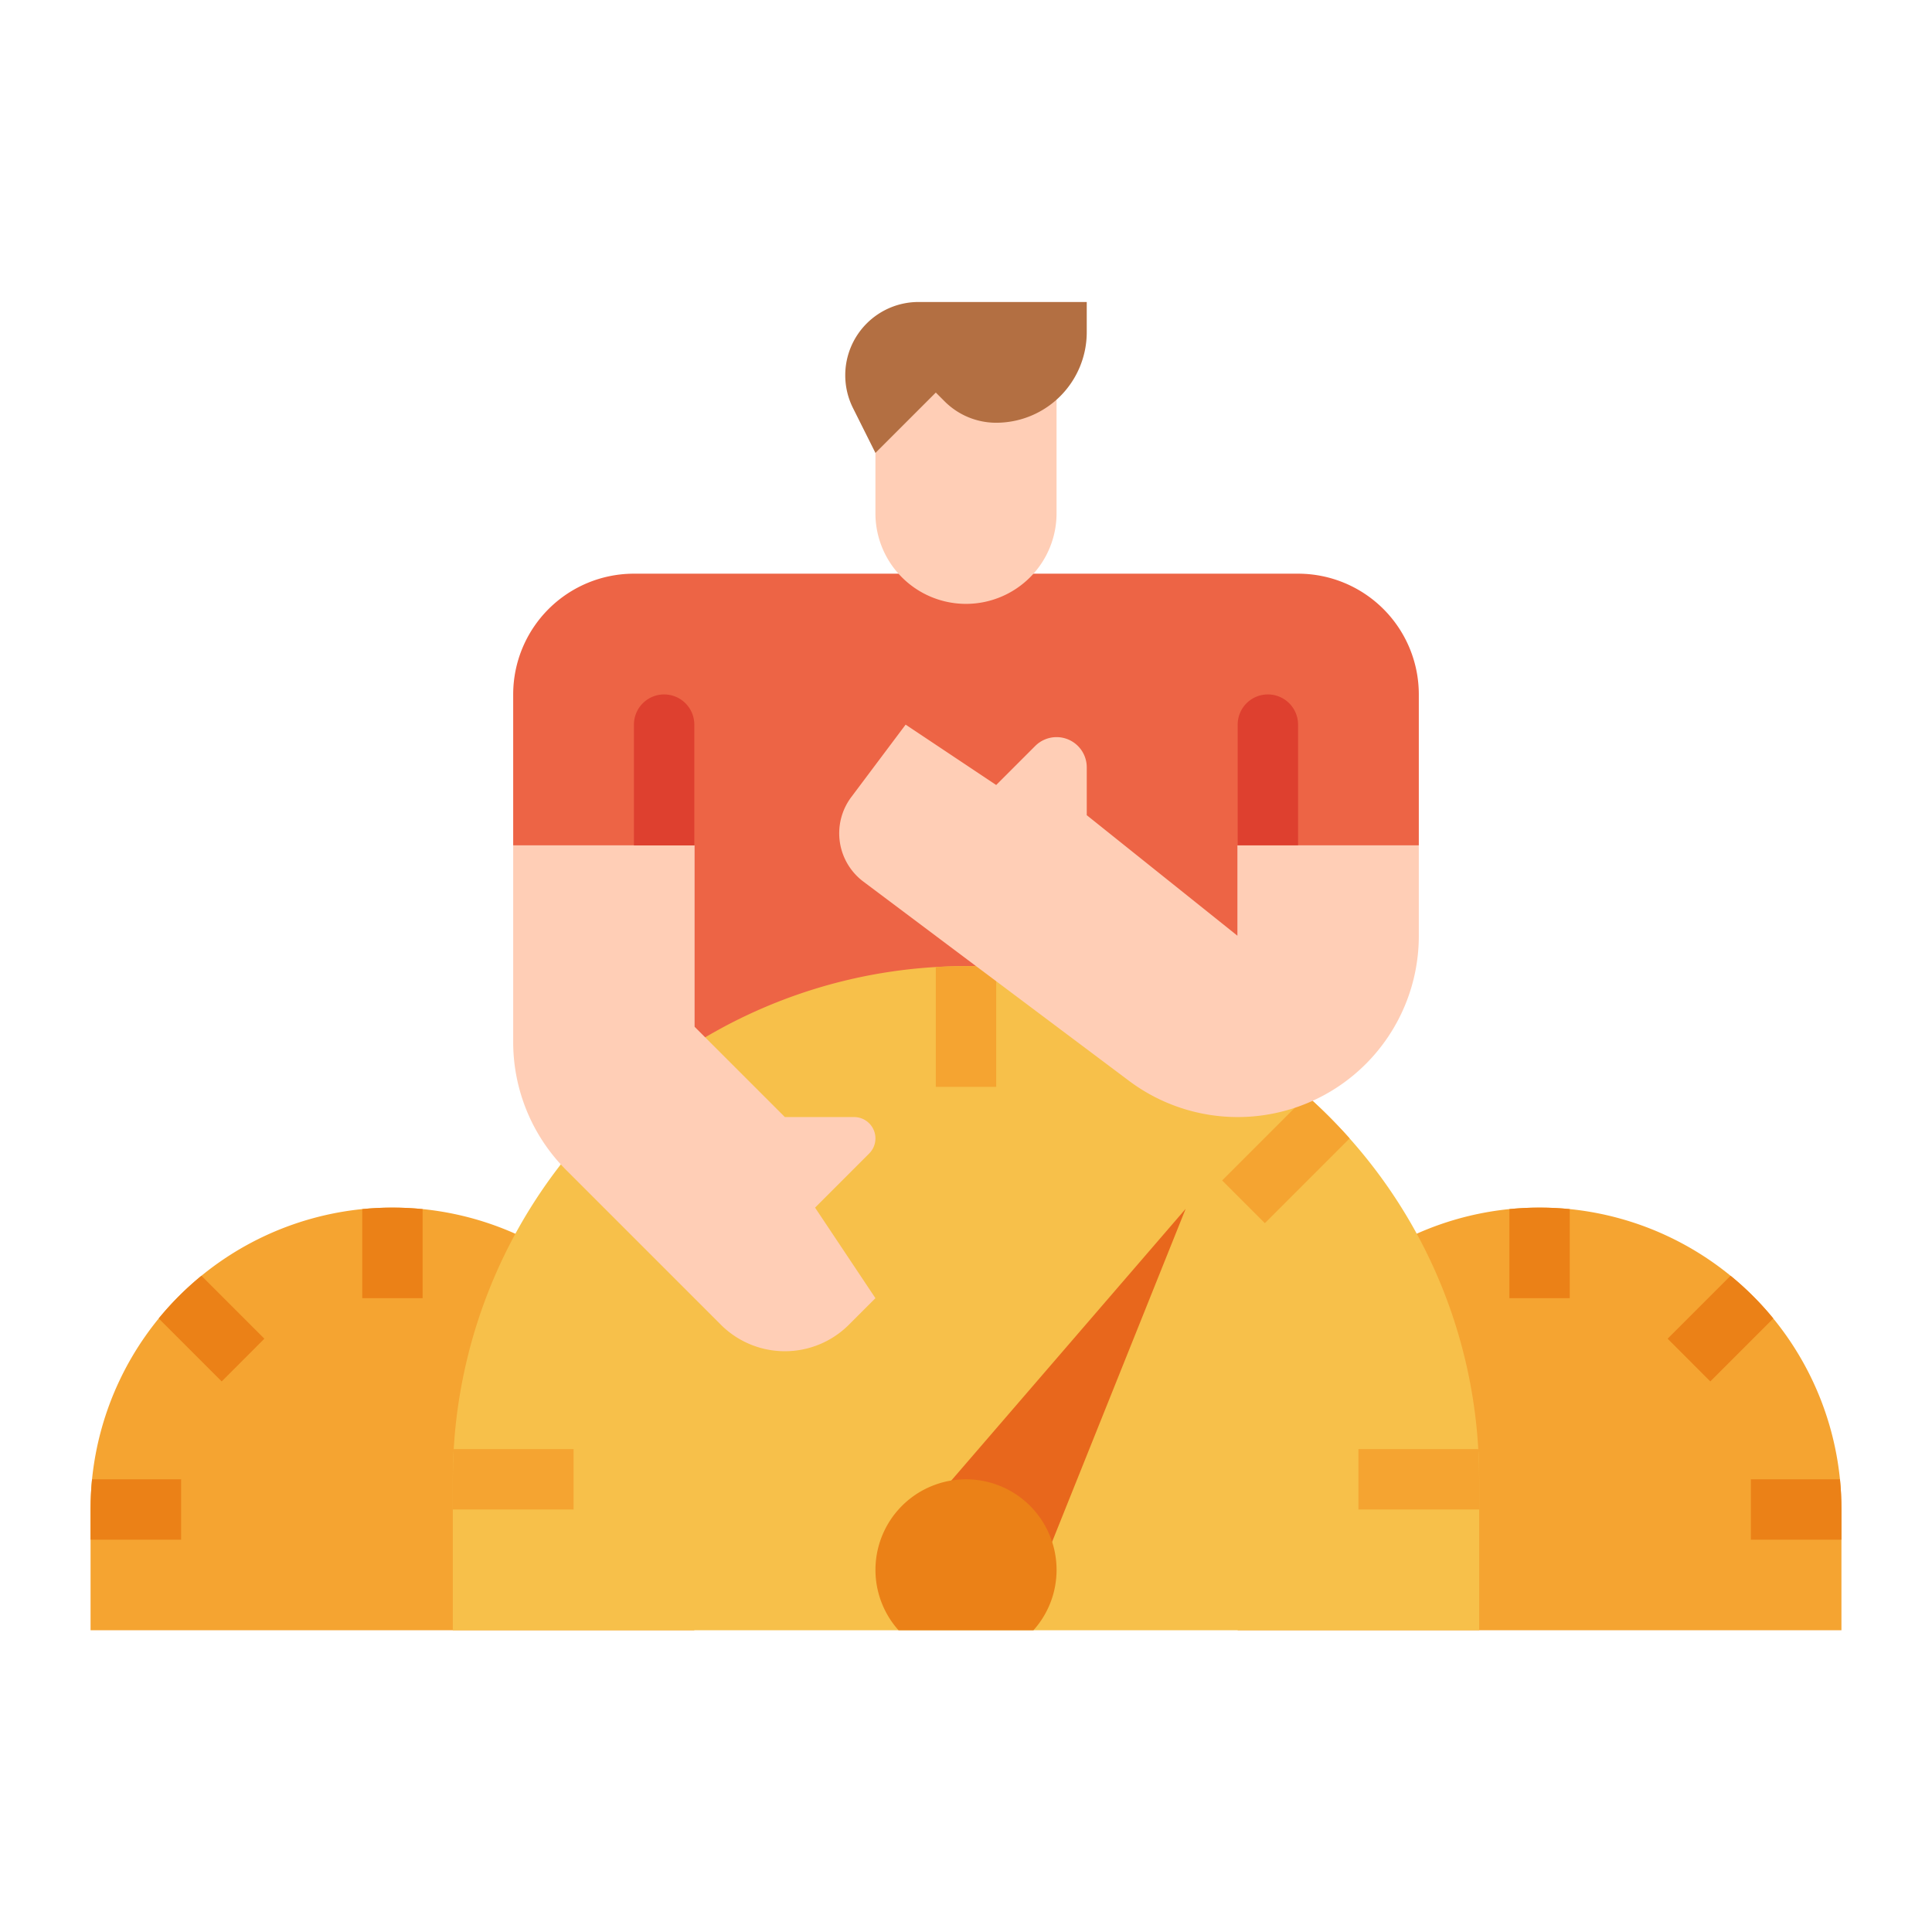 <svg id="flat" height="512" viewBox="0 0 512 512" width="512" xmlns="http://www.w3.org/2000/svg"><path d="m328 400.032v32h160v-32q0-4.05-.39-8a80.072 80.072 0 0 0 -71.61-71.61q-3.945-.39-8-.39-4.05 0-8 .39a80.026 80.026 0 0 0 -72 79.61z" fill="#f5a431"/><path d="m464 392.032v16h24v-8q0-4.05-.39-8z" fill="#eb8117"/><path d="m441.94 354.772 11.31 11.32 16.69-16.69a80.124 80.124 0 0 0 -11.32-11.31z" fill="#eb8117"/><path d="m400 320.422v23.61h16v-23.61q-3.945-.39-8-.39-4.05 0-8 .39z" fill="#eb8117"/><path d="m184 400.032v32h-160v-32q0-4.05.39-8a80.072 80.072 0 0 1 71.61-71.61q3.945-.39 8-.39 4.05 0 8 .39a80.026 80.026 0 0 1 72 79.61z" fill="#f5a431"/><path d="m168 152.032a32 32 0 0 0 -32 32v40h48v72l144-0v-72l48 0v-40a32 32 0 0 0 -32-32z" fill="#ed6445"/><path d="m392 392.032v40h-272v-40q0-4.02.24-8a135.989 135.989 0 0 1 127.76-127.76q3.975-.24 8-.24 4.02 0 8 .24a135.372 135.372 0 0 1 82.34 34.1 137.46 137.46 0 0 1 11.32 11.32 135.371 135.371 0 0 1 34.1 82.34q.24 3.975.24 8z" fill="#f7c04a"/><path d="m232 88.038-.003 47.994a24 24 0 0 0 24 24h0a24 24 0 0 0 24-24v-48z" fill="#ffceb6"/><path d="m248 104.032 2.346 2.346a19.312 19.312 0 0 0 13.654 5.654 24.004 24.004 0 0 0 24-24.004c0-4.59 0-7.996 0-7.996h-44.584a19.416 19.416 0 0 0 -19.416 19.416 19.416 19.416 0 0 0 2.05 8.683l5.95 11.9z" fill="#b36f42"/><path d="m344 224.032h-16v-32a8 8 0 0 1 8-8 8 8 0 0 1 8 8z" fill="#de402f"/><path d="m184 224.032v48l24 24h18.343a5.657 5.657 0 0 1 5.657 5.657 5.657 5.657 0 0 1 -1.657 4l-14.343 14.343 16 24-7.029 7.029a24 24 0 0 1 -33.941 0l-40.971-40.971a48 48 0 0 1 -14.059-33.941v-52.117z" fill="#ffceb6"/><path d="m184 224.032h-16v-32a8 8 0 0 1 8-8 8 8 0 0 1 8 8z" fill="#de402f"/><path d="m250.647 394.047 63.564-73.699-36.226 90.331z" fill="#e8671c"/><path d="m48 392.032v16h-24v-8q0-4.05.39-8z" fill="#eb8117"/><path d="m70.06 354.772-11.31 11.32-16.69-16.69a80.124 80.124 0 0 1 11.32-11.31z" fill="#eb8117"/><path d="m112 320.422v23.61h-16v-23.61q3.945-.39 8-.39 4.05 0 8 .39z" fill="#eb8117"/><g fill="#f5a431"><path d="m152 384.032v16h-32v-8q0-4.02.24-8z"/><path d="m264 256.272v31.76h-16v-31.76q3.975-.24 8-.24 4.02 0 8 .24z"/><path d="m357.66 301.692-22.46 22.46-11.32-11.32 22.46-22.46a137.46 137.46 0 0 1 11.32 11.32z"/><path d="m392 392.032v8h-32v-16h31.76q.24 3.975.24 8z"/></g><path d="m376 224.032h-48v24l-40-32v-12.686a8 8 0 0 0 -2.343-5.657 8 8 0 0 0 -11.314 0l-10.343 10.343-24-16-14.4 19.2a16 16 0 0 0 3.2 22.4l70.4 52.8a48 48 0 0 0 28.8 9.6h0a48 48 0 0 0 48-48v-24z" fill="#ffceb6"/><path d="m280 416.032a23.891 23.891 0 0 1 -6.12 16h-35.76a23.997 23.997 0 1 1 41.88-16z" fill="#eb8117"/></svg>